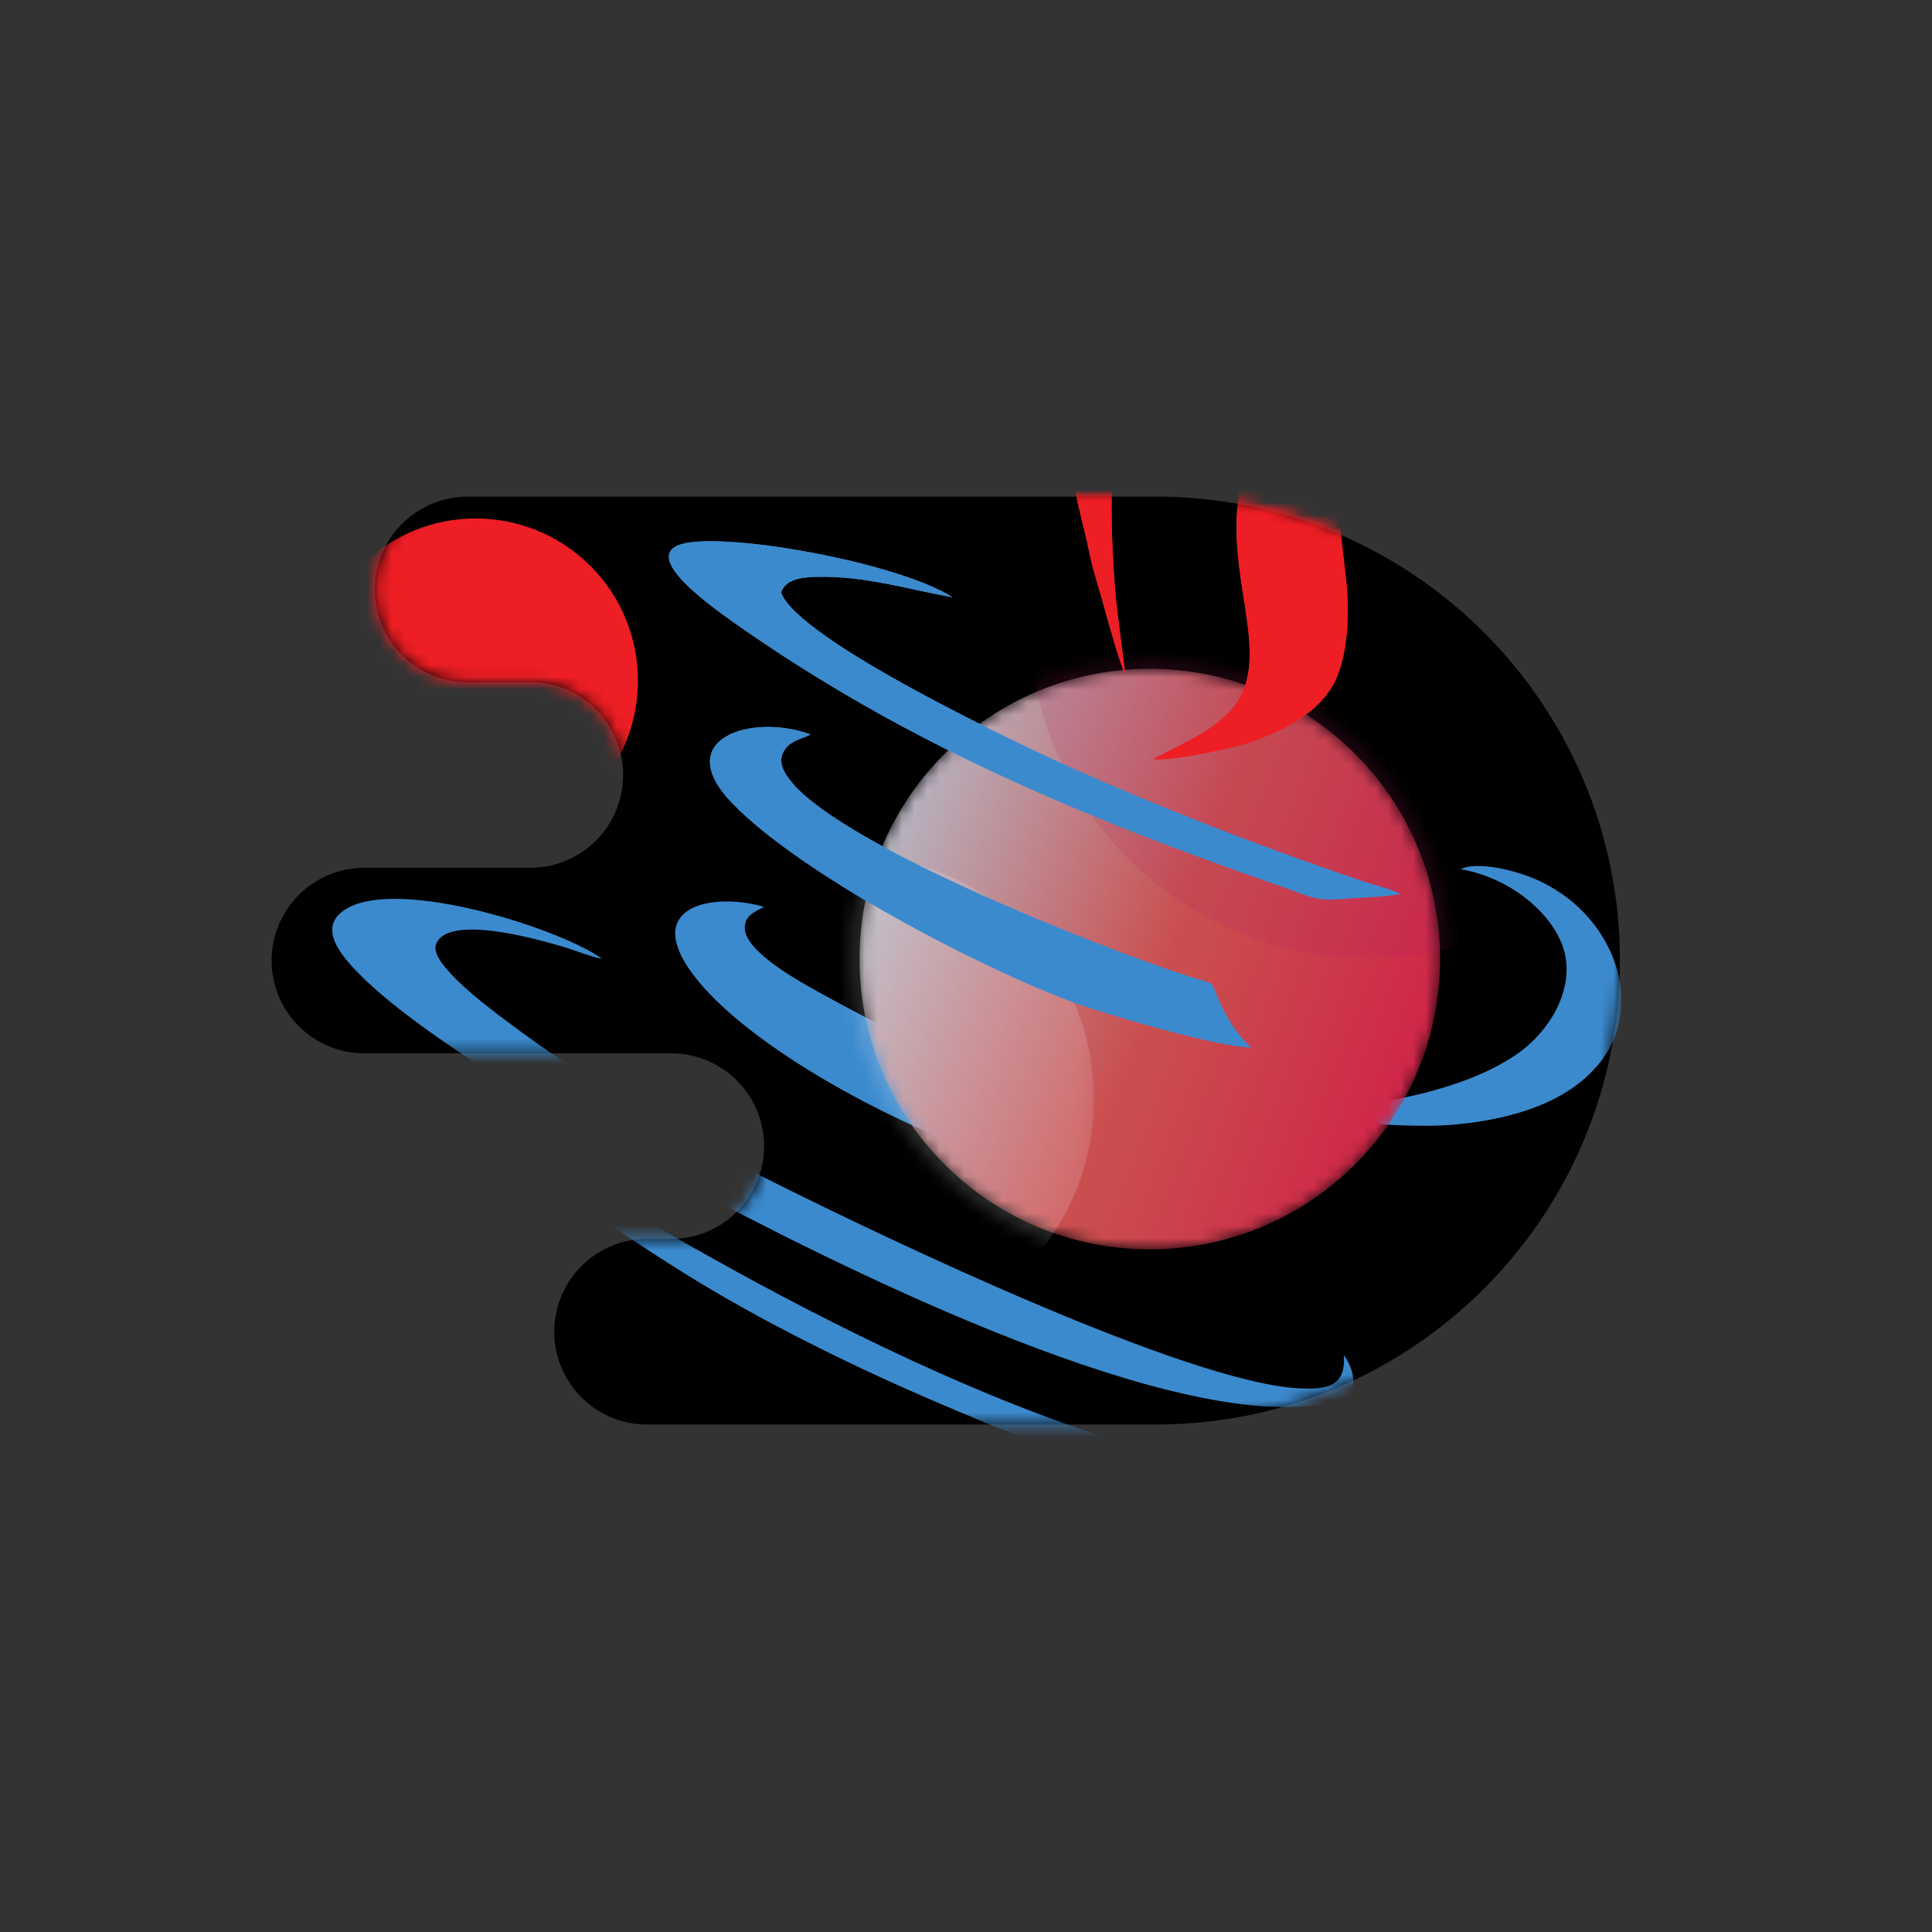<svg width="155" height="155" viewBox="0 0 155 155" xmlns="http://www.w3.org/2000/svg" xmlns:xlink="http://www.w3.org/1999/xlink"><rect x="0" y="0" width="155" height="155" fill="#333333" stroke="none"/><defs><path id="a" d="M0 199.75h199.75V0H0z"/><path d="M71.796 74.984h.426-.426zm-55.22 0a7.443 7.443 0 0 1-7.443-7.443 7.443 7.443 0 0 1 7.443-7.445h-.638 6.41-.745a7.443 7.443 0 1 0 0-14.886h.638-13.95a7.444 7.444 0 1 1 0-14.888h24.705a7.443 7.443 0 0 0 7.443-7.445 7.443 7.443 0 0 0-7.443-7.443h.745-11.767a7.445 7.445 0 0 1 0-14.89h50.248-.426c20.556 0 37.219 16.664 37.219 37.222 0 20.554-16.663 37.218-37.219 37.218h-55.22z" id="c"/><path d="M6.892 40.369c-9.094-9.096-9.094-23.84 0-32.936 9.095-9.095 23.84-9.095 32.935 0 9.095 9.095 9.095 23.84 0 32.936a23.214 23.214 0 0 1-16.467 6.82c-5.96 0-11.92-2.273-16.468-6.82" id="e"/><linearGradient x1="104.739%" y1="29.814%" x2="-17.479%" y2="74.884%" id="g"><stop stop-color="#D11746" offset="0%"/><stop stop-color="#CA4E4F" offset="40.786%"/><stop stop-color="#CA4E4F" offset="43.311%"/><stop stop-color="#ACECFE" offset="100%"/></linearGradient><path d="M7.376 41.882c-9.378-9.379-9.378-24.586 0-33.964 9.38-9.38 24.585-9.38 33.965 0 9.379 9.378 9.379 24.585 0 33.964a23.941 23.941 0 0 1-16.982 7.034 23.941 23.941 0 0 1-16.983-7.034" id="h"/><path id="j" d="M.784 39.23H39.85V.164H.784z"/><path id="l" d="M.681 55.485h54.492V.993H.681z"/><path d="M71.796 74.984h.426-.426zm-55.22 0a7.443 7.443 0 0 1-7.443-7.443 7.443 7.443 0 0 1 7.443-7.445h-.638 6.41-.745a7.443 7.443 0 1 0 0-14.886h.638-13.95a7.444 7.444 0 1 1 0-14.888h24.705a7.443 7.443 0 0 0 7.443-7.445 7.443 7.443 0 0 0-7.443-7.443h.745-11.767a7.445 7.445 0 0 1 0-14.89h50.248-.426c20.556 0 37.219 16.664 37.219 37.222 0 20.554-16.663 37.218-37.219 37.218h-55.22z" id="n"/></defs><g fill="none" fill-rule="evenodd"><g transform="matrix(1 0 0 -1 -22 177.75)"><mask id="b" fill="#fff"><use xlink:href="#a"/></mask><g mask="url(#b)"><path d="M115.167 63.466H73.91a7.444 7.444 0 0 0 0 14.889h2.778-.745a7.444 7.444 0 0 1 0 14.887H51.237a7.444 7.444 0 0 0 0 14.888h13.95-.638a7.443 7.443 0 0 1 7.443 7.444 7.443 7.443 0 0 1-7.443 7.444h.745-6.41.639a7.443 7.443 0 0 0-7.444 7.444 7.443 7.443 0 0 0 7.444 7.443h55.644-.425c20.556 0 37.22-16.663 37.22-37.218 0-20.557-16.664-37.22-37.22-37.22h.425z" fill="#000" fill-rule="nonzero"/></g></g><g transform="matrix(1 0 0 -1 20.946 114.829)"><mask id="d" fill="#fff"><use xlink:href="#c"/></mask><g mask="url(#d)"><path d="M69.34 60.709l-.612 4.783c-.2 1.571-.319 3.263-.4 4.934-.141 3.069-.227 6.92.56 10.295 1.448 6.18 6.575 7.831 11.406 9.883.732.314 1.523.553 2.275.816 4.816 1.681 11.122 3.417 16.12 4.943 5.092 1.571 9.015 4.182 12.17 9.338 1.653 2.687 4.198 8.957 2.777 11.055-1.573-4.504-2.906-7.425-6.779-10.77-4.492-3.887-9.207-5.167-14.42-6.148-4.26-.802-11.435-2.51-15.33-3.631-2.527-.738-6.883-2.14-9.518-4.34-3.898-3.251-3.555-6.87-3.168-10.745.184-1.846.488-3.498.808-5.232.37-2.022.85-3.532 1.162-5.126.325-1.684.923-3.387 1.363-5.06.278-1.035 1.18-4.225 1.585-4.995" fill="#ED1E24" fill-rule="nonzero"/><path d="M86.86 6.104c.202-2.534-1.395-2.743-3.416-2.667-8.982.337-33.784 12.301-41.484 16.126-7.852 3.896-15.544 8.248-22.392 13.444-1.11.836-6.032 4.453-5.55 6.003.297.982 1.592 1.166 2.239 1.219 2.285.185 5.84-.706 8.225-1.432.688-.212 2.297-.833 2.869-.883-3.37 2.414-15.928 6.41-20.306 4.117-2.757-1.442-.627-3.865.85-5.36 5.541-5.604 19.174-13.178 26.43-17.05C45.175 13.85 71.525.422 84.57 2.083c.76.092 2.281.33 2.798 1.053.638.905-.045 2.414-.509 2.968" fill="#3C8ACE" fill-rule="nonzero"/><path d="M71.59 53.922c1.365-.198 6.238.846 7.648 1.315 1.858.634 5.117 1.896 6.68 4.493 1.414 2.361 1.367 6.406 1.142 8.495-.714 6.602-1.86 10.761 5.355 13.961 2.408 1.06 4.738 1.667 7.397 2.247 3.183.696 8.137 1.337 11.6 1.632l3.968.38c-1.686.606-6.728 1.084-8.693 1.32-2.646.305-5.854.35-8.364.23-8.62-.42-18.248-3.065-19.853-12.75-1.086-6.553 2.446-12.631-.101-16.648-1.56-2.462-5.368-3.769-6.78-4.675" fill="#ED1E24" fill-rule="nonzero"/><path d="M71.306 19.294c-1.641 1.823-2.716 3.51-3.985 5.534-.732 1.176-.35.915-1.878 1.276-6.227 1.485-15.198 6.08-20.91 9.243-1.47.815-5.598 3.105-5.722 4.947-.084 1.162.983 1.43 1.53 1.787-4.199 1.192-9.698.026-5.764-5.327C39.01 30.738 51.5 24.267 58.608 22.071c2.025-.624 11.44-3.04 12.698-2.777M79.454 30.797c-1.368 1.205-2.274 2.913-2.804 4.256-.47 1.153-.275.827-2.237 1.455-7.065 2.264-27.408 10.34-31.775 15.482-.566.667-1.165 1.539-.782 2.41.459 1.035 1.59 1.14 2.23 1.505-4.744 1.744-11.235-.354-6.321-5.48 5.546-5.772 20.03-13.326 27.655-16.11 2.513-.912 11.714-3.59 14.034-3.518M91.458 43.107c-.866.4-2.136.722-3.063 1.024-1.069.365-2.09.706-3.149 1.085-6.39 2.234-13.346 4.962-19.493 7.687-4.8 2.124-22.67 10.588-24.034 14.385.373 1.198 1.988 1.241 2.978 1.266 3.844.065 7.33-1.04 10.775-1.639-3.902 2.496-15.73 4.853-20.657 4.443-5.324-.437.879-4.898 3.212-6.543C51.682 55.194 66.003 49.21 81.614 43.79c2.545-.886 2.983-1.283 5.127-1.088 1.481.136 3.326.132 4.717.405M17.815 24.98c3.219-3.839 11.622-9.494 16.072-12.26 6.249-3.896 13.478-7.457 20.24-10.356 8.752-3.748 19.267-7.937 28.64-7.99 2.23-.007 6.523.505 7.894 2.414-.657.033-1.364-.214-2.034-.293C70.877-5.78 41.367 10.5 26.472 19.562l-8.657 5.418M96.24 45.098c3.727-.65 7.036-3.197 8.138-6.052 1.19-3.09-.698-6.82-3.766-8.884-4.098-2.747-10.313-3.88-15.19-4.296-.837-.073-1.603-.06-2.361-.183 2.507-.973 9.455-1.328 12.283-1.109 3.607.282 7.934 1.178 10.841 3.728 4.137 3.613 3.304 8.425 1.36 11.5-1.121 1.763-2.768 3.321-5.07 4.389-1.761.817-4.91 1.57-6.236.908" fill="#3C8ACE" fill-rule="nonzero"/></g></g><g transform="matrix(1 0 0 -1 68.886 100.846)"><mask id="f" fill="#fff"><use xlink:href="#e"/></mask><g mask="url(#f)" fill-rule="nonzero" fill="url(#g)"><path d="M6.892 40.369c-9.094-9.096-9.094-23.84 0-32.936 9.095-9.095 23.84-9.095 32.935 0 9.095 9.095 9.095 23.84 0 32.936a23.214 23.214 0 0 1-16.467 6.82c-5.96 0-11.92-2.273-16.468-6.82"/></g></g><g transform="matrix(1 0 0 -1 67.888 101.845)"><mask id="i" fill="#fff"><use xlink:href="#h"/></mask><g mask="url(#i)"><g transform="translate(-19.975 -5.993)"><mask id="k" fill="#fff"><use xlink:href="#j"/></mask><g opacity=".16" mask="url(#k)"><path d="M6.505 33.51c7.628 7.628 19.996 7.628 27.624 0 7.629-7.629 7.629-19.996 0-27.625-7.628-7.628-19.996-7.628-27.624 0-7.629 7.629-7.629 19.996 0 27.625" fill="#FFF" fill-rule="nonzero"/></g></g><g transform="translate(13.983 23.97)"><mask id="m" fill="#fff"><use xlink:href="#l"/></mask><g opacity=".16" mask="url(#m)" fill-rule="nonzero" fill="#AA1F61"><path d="M6.538 45.114c9.32 11.813 26.452 13.834 38.265 4.514 11.813-9.32 13.833-26.453 4.513-38.266C39.996-.45 22.864-2.47 11.05 6.85-.762 16.17-2.782 33.302 6.538 45.114"/></g></g></g></g><g transform="matrix(1 0 0 -1 20.946 114.829)"><mask id="o" fill="#fff"><use xlink:href="#n"/></mask><g mask="url(#o)"><path d="M69.34 60.709l-.612 4.783c-.2 1.571-.319 3.263-.4 4.934-.141 3.069-.227 6.92.56 10.295 1.448 6.18 6.575 7.831 11.406 9.883.732.314 1.523.553 2.275.816 4.816 1.681 11.122 3.417 16.12 4.943 5.092 1.571 9.015 4.182 12.17 9.338 1.653 2.687 4.198 8.957 2.777 11.055-1.573-4.504-2.906-7.425-6.779-10.77-4.492-3.887-9.207-5.167-14.42-6.148-4.26-.802-11.435-2.51-15.33-3.631-2.527-.738-6.883-2.14-9.518-4.34-3.898-3.251-3.555-6.87-3.168-10.745.184-1.846.488-3.498.808-5.232.37-2.022.85-3.532 1.162-5.126.325-1.684.923-3.387 1.363-5.06.278-1.035 1.18-4.225 1.585-4.995" fill="#ED1E24" fill-rule="nonzero"/><path d="M71.59 53.922c1.365-.198 6.238.846 7.648 1.315 1.858.634 5.117 1.896 6.68 4.493 1.414 2.361 1.367 6.406 1.142 8.495-.714 6.602-1.86 10.761 5.355 13.961 2.408 1.06 4.738 1.667 7.397 2.247 3.183.696 8.137 1.337 11.6 1.632l3.968.38c-1.686.606-6.728 1.084-8.693 1.32-2.646.305-5.854.35-8.364.23-8.62-.42-18.248-3.065-19.853-12.75-1.086-6.553 2.446-12.631-.101-16.648-1.56-2.462-5.368-3.769-6.78-4.675" fill="#ED1E24" fill-rule="nonzero"/><path d="M79.454 30.797c-1.368 1.205-2.274 2.913-2.804 4.256-.47 1.153-.275.827-2.237 1.455-7.065 2.264-27.408 10.34-31.775 15.482-.566.667-1.165 1.539-.782 2.41.459 1.035 1.59 1.14 2.23 1.505-4.744 1.744-11.235-.354-6.321-5.48 5.546-5.772 20.03-13.326 27.655-16.11 2.513-.912 11.714-3.59 14.034-3.518M91.458 43.107c-.866.4-2.136.722-3.063 1.024-1.069.365-2.09.706-3.149 1.085-6.39 2.234-13.346 4.962-19.493 7.687-4.8 2.124-22.67 10.588-24.034 14.385.373 1.198 1.988 1.241 2.978 1.266 3.844.065 7.33-1.04 10.775-1.639-3.902 2.496-15.73 4.853-20.657 4.443-5.324-.437.879-4.898 3.212-6.543C51.682 55.194 66.003 49.21 81.614 43.79c2.545-.886 2.983-1.283 5.127-1.088 1.481.136 3.326.132 4.717.405" fill="#3C8ACE" fill-rule="nonzero"/><path d="M8.015 51.013c-5.084 5.084-5.084 13.325 0 18.409 5.083 5.083 13.325 5.083 18.409 0 5.082-5.084 5.082-13.325 0-18.409-5.084-5.084-13.326-5.084-18.41 0" fill="#ED1E24" fill-rule="nonzero"/></g></g></g></svg>